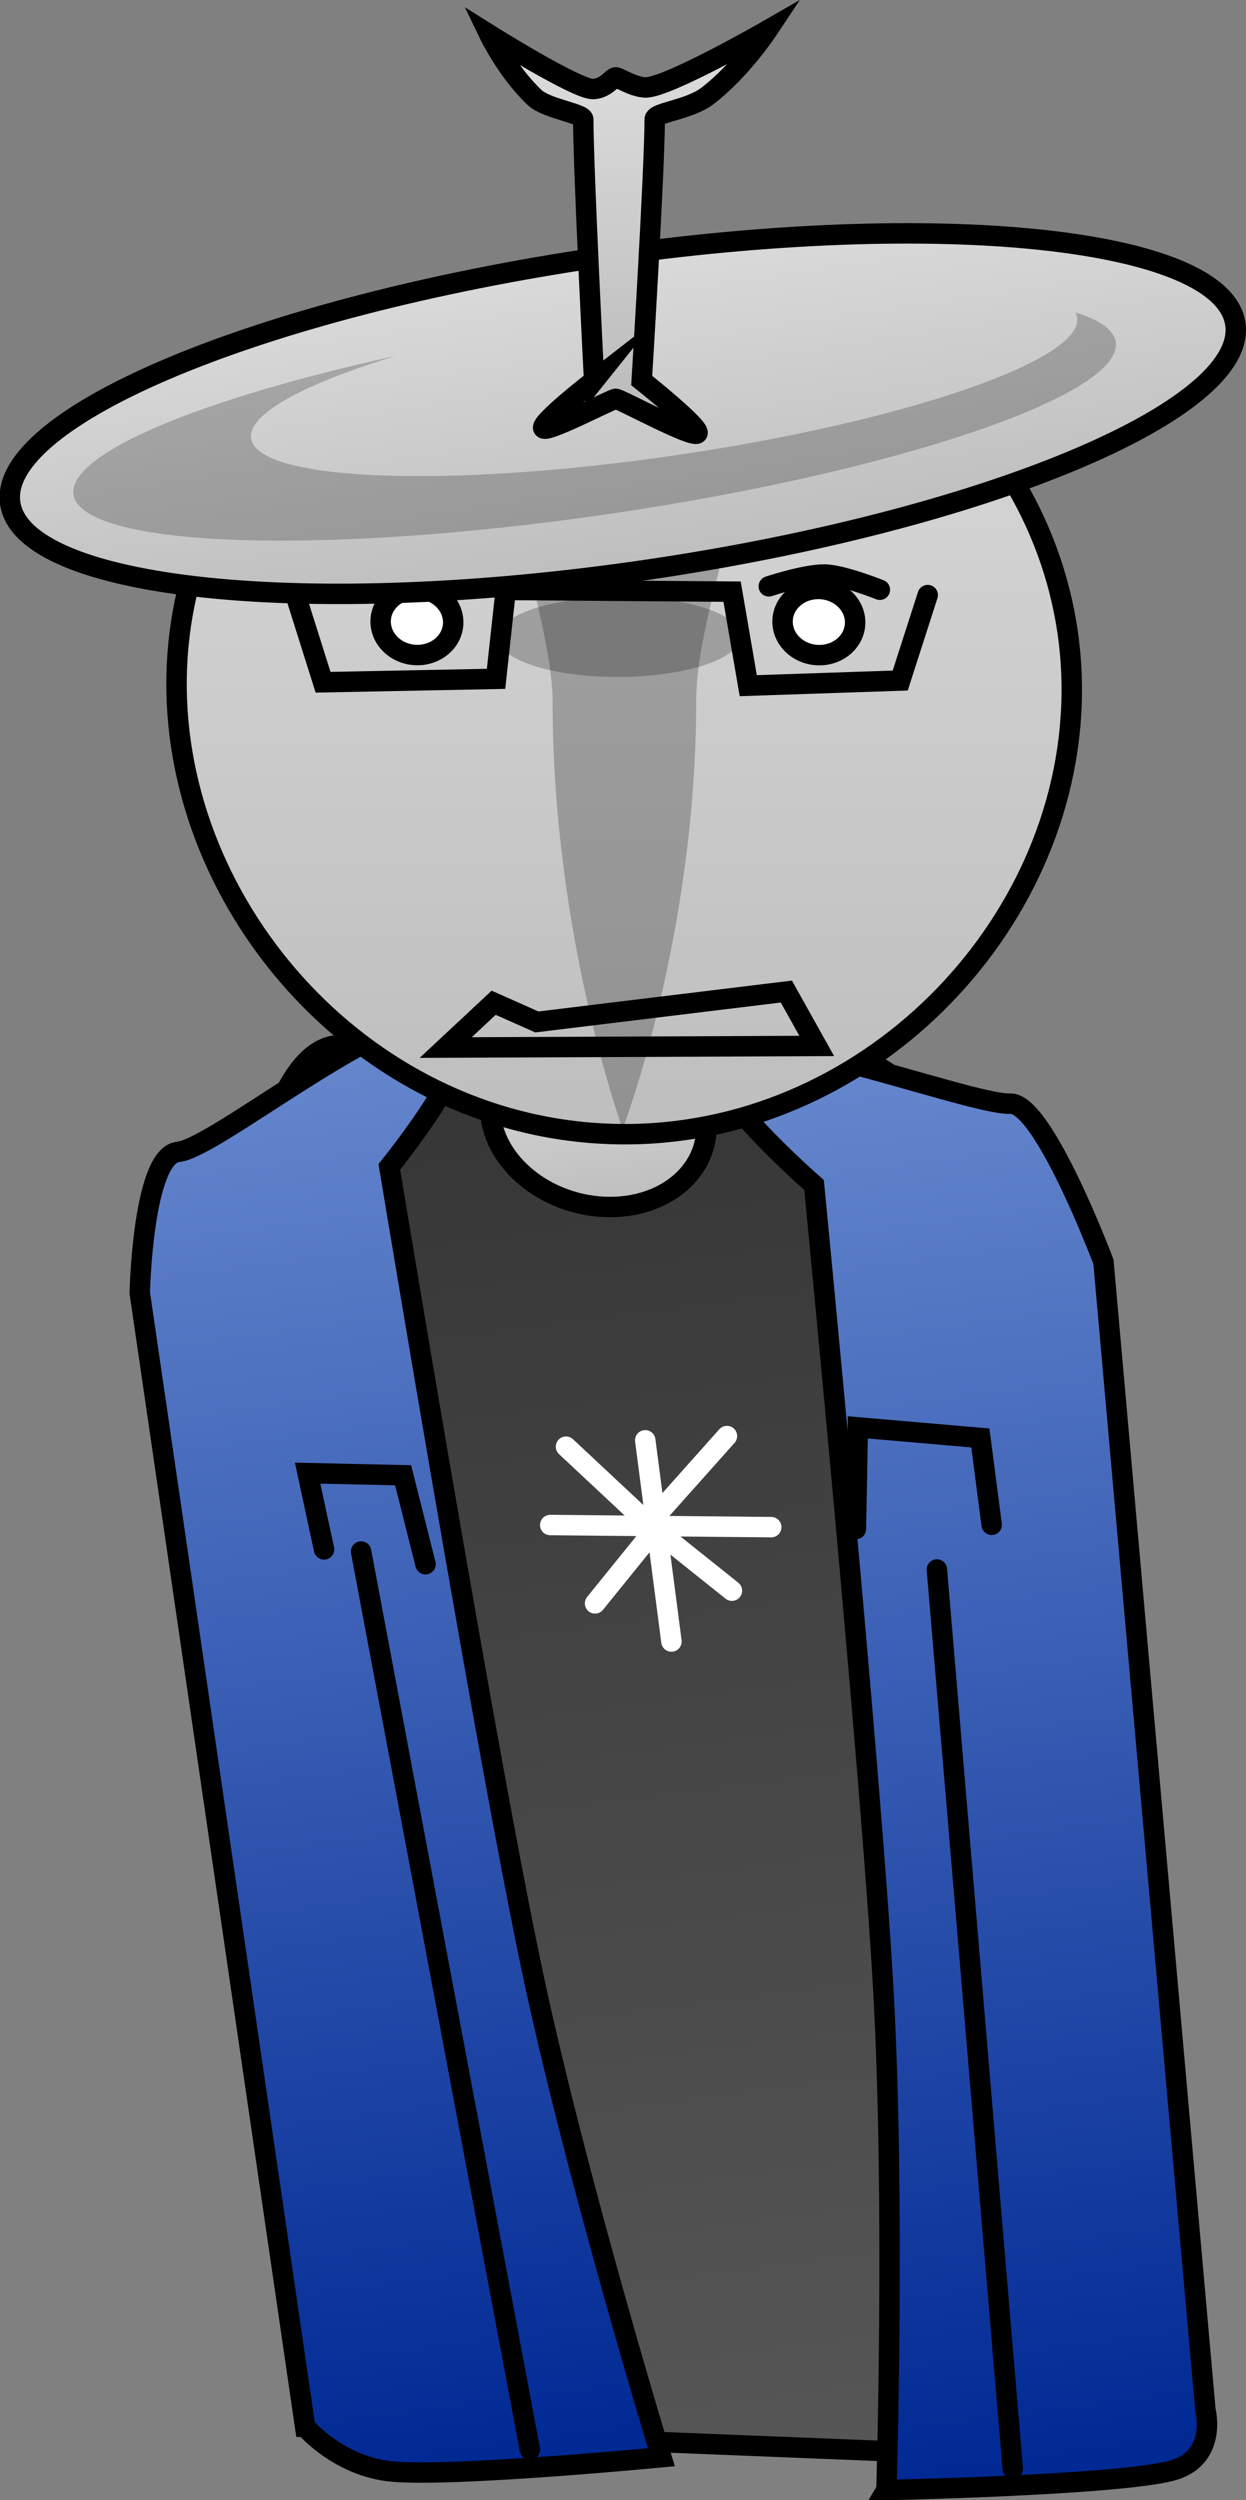 <svg version="1.1" xmlns="http://www.w3.org/2000/svg" xmlns:xlink="http://www.w3.org/1999/xlink" width="152.443" height="305.769" viewBox="0,0,152.443,305.769"><rect x="0" y="0" width="152.443" height="305.769" fill="#808080" stroke="none"/><defs><linearGradient x1="296.447" y1="173.15" x2="319.221" y2="348.116" gradientUnits="userSpaceOnUse" id="color-1"><stop offset="0" stop-color="#353535"/><stop offset="1" stop-color="#565656"/></linearGradient><linearGradient x1="260.128" y1="164.635" x2="283.947" y2="347.625" gradientUnits="userSpaceOnUse" id="color-2"><stop offset="0" stop-color="#6c8dd1"/><stop offset="1" stop-color="#002994"/></linearGradient><linearGradient x1="329.661" y1="165.563" x2="353.48" y2="348.554" gradientUnits="userSpaceOnUse" id="color-3"><stop offset="0" stop-color="#6c8dd1"/><stop offset="1" stop-color="#002994"/></linearGradient><linearGradient x1="296.711" y1="172.713" x2="299.577" y2="194.73" gradientUnits="userSpaceOnUse" id="color-4"><stop offset="0" stop-color="#dadada"/><stop offset="1" stop-color="#bebebe"/></linearGradient><linearGradient x1="301.303" y1="79.391" x2="301.303" y2="185.827" gradientUnits="userSpaceOnUse" id="color-5"><stop offset="0" stop-color="#dadada"/><stop offset="1" stop-color="#bebebe"/></linearGradient><linearGradient x1="298.339" y1="78.58" x2="303.933" y2="116.825" gradientUnits="userSpaceOnUse" id="color-6"><stop offset="0" stop-color="#dadada"/><stop offset="1" stop-color="#bebebe"/></linearGradient><linearGradient x1="300.539" y1="56.58" x2="300.539" y2="93.653" gradientUnits="userSpaceOnUse" id="color-7"><stop offset="0" stop-color="#dadada"/><stop offset="1" stop-color="#bebebe"/></linearGradient></defs><g transform="translate(-224.941,-47.118)"><g stroke-miterlimit="10"><g stroke-width="2.5" stroke-linejoin="miter"><path d="M275.319,344.557l-20.709,-144.082c0,0 2.811,-25.141 11.766,-25.537c8.893,-0.394 30.023,-0.938 48.435,-1.753c19.97,-0.884 29.107,15.91 29.107,15.91l20.223,159.023z" fill="url(#color-1)" stroke="#000000" stroke-linecap="butt"/><path d="M262.272,343.902l-20.232,-138.68c0,0 0.365,-16.82 4.705,-17.235c4.309,-0.412 23.183,-16.007 32.106,-16.859c9.677,-0.925 -6.277,18.695 -6.277,18.695c0,0 4.936,29.903 9.954,58.263c2.719,15.37 5.463,30.286 7.458,39.744c5.406,25.629 15.873,59.795 15.873,59.795c0,0 -25.106,2.419 -32.851,1.758c-6.6,-0.564 -10.735,-5.481 -10.735,-5.481z" fill="url(#color-2)" stroke="#000000" stroke-linecap="butt"/><path d="M333.394,351.636c0,0 1.071,-35.013 -0.367,-60.933c-1.51,-27.215 -8.49,-98.662 -8.49,-98.662c0,0 -19.519,-17.016 -10.418,-17.469c8.391,-0.418 30.356,7.72 34.409,7.518c4.081,-0.203 11.416,19.345 11.416,19.345l12.475,140.416c0,0 1.563,5.998 -4.277,7.462c-6.968,1.747 -34.749,2.324 -34.749,2.324z" fill="url(#color-3)" stroke="#000000" stroke-linecap="butt"/><path d="M311.301,183.722c0.791,6.08 -4.458,11.009 -11.724,11.009c-7.266,0 -13.798,-4.929 -14.59,-11.009c-0.791,-6.08 4.458,-11.009 11.724,-11.009c7.266,0 13.798,4.929 14.59,11.009z" fill="url(#color-4)" stroke="#000000" stroke-linecap="butt"/><path d="M319.299,233.881l-27.038,-0.259" fill="none" stroke="#ffffff" stroke-linecap="round"/><path d="M307.088,247.868l-3.203,-24.606" fill="none" stroke="#ffffff" stroke-linecap="round"/><path d="M313.878,222.744l-8.086,9.065" fill="none" stroke="#ffffff" stroke-linecap="round"/><path d="M314.486,241.652l-10.047,-8.029l-10.249,-9.583" fill="none" stroke="#ffffff" stroke-linecap="round"/><path d="M305.498,233.622l-7.754,9.583" fill="none" stroke="#ffffff" stroke-linecap="round"/><path d="M329.655,234.112l0.235,-12.433l14.995,1.295l1.382,10.62" fill="none" stroke="#000000" stroke-linecap="round"/><path d="M339.565,239.062l9.281,109.951" fill="none" stroke="#000000" stroke-linecap="round"/><path d="M289.768,346.682l-20.649,-109.821" fill="none" stroke="#000000" stroke-linecap="round"/><path d="M264.585,236.601l-2.008,-9.324l11.683,0.259l2.74,10.879" fill="none" stroke="#000000" stroke-linecap="round"/></g><g stroke-linecap="butt"><path d="M355.954,134.834c-1.941,28.488 -27.928,52.929 -58.111,50.872c-30.183,-2.056 -53.131,-29.831 -51.19,-58.319c1.941,-28.488 27.982,-49.915 58.165,-47.859c30.183,2.056 53.077,26.818 51.136,55.306z" fill="url(#color-5)" stroke="#000000" stroke-width="2.5" stroke-linejoin="miter"/><path d="M310.116,132.884c0,28.786 -8.994,52.314 -8.994,52.314c0,0 -8.575,-23.528 -8.575,-52.314c0,-8.625 -5.894,-24.178 -5.269,-31.344c1.461,-16.749 10.655,-20.778 14.053,-20.778c3.204,0 12.255,6.275 13.789,21.48c0.789,7.817 -5.004,20.867 -5.004,30.641z" fill-opacity="0.235" fill="#000000" stroke="none" stroke-width="0" stroke-linejoin="round"/></g><path d="M315.555,124.926c0.014,2.709 -6.627,4.939 -14.834,4.98c-8.206,0.042 -14.87,-2.12 -14.883,-4.829c-0.014,-2.709 6.627,-4.939 14.834,-4.98c8.206,-0.042 14.87,2.12 14.883,4.829z" fill-opacity="0.231" fill="#000000" stroke="none" stroke-width="0" stroke-linecap="butt" stroke-linejoin="miter"/><path d="M280.381,123.482c-0.152,2.23 -2.259,3.902 -4.706,3.735c-2.447,-0.167 -4.308,-2.109 -4.156,-4.339c0.152,-2.23 2.259,-3.902 4.706,-3.735c2.447,0.167 4.308,2.109 4.156,4.339z" fill="#ffffff" stroke="#000000" stroke-width="2.5" stroke-linecap="butt" stroke-linejoin="miter"/><path d="M329.555,123.493c-0.152,2.23 -2.259,3.902 -4.706,3.735c-2.447,-0.167 -4.308,-2.109 -4.156,-4.339c0.152,-2.23 2.259,-3.902 4.706,-3.735c2.447,0.167 4.308,2.109 4.156,4.339z" fill="#ffffff" stroke="#000000" stroke-width="2.5" stroke-linecap="butt" stroke-linejoin="miter"/><path d="M338.442,119.894l-3.362,10.452l-18.593,0.627l-1.978,-11.498l-27.691,-0.209l-1.187,10.871l-21.164,0.418l-3.165,-10.034" fill="none" stroke="#000000" stroke-width="2.5" stroke-linecap="round" stroke-linejoin="miter"/><path d="M267.574,119.662c0,0 5.295,-1.878 7.847,-1.982c2.535,-0.104 7.414,1.355 7.414,1.355" fill="none" stroke="#000000" stroke-width="2.5" stroke-linecap="round" stroke-linejoin="miter"/><path d="M319,118.825c0,0 4.576,-1.516 6.911,-1.444c2.185,0.067 6.677,1.862 6.677,1.862" fill="none" stroke="#000000" stroke-width="2.5" stroke-linecap="round" stroke-linejoin="miter"/><g stroke-linecap="butt" stroke-linejoin="miter"><path d="M376.081,86.742c1.545,10.561 -30.757,24.03 -72.148,30.083c-41.391,6.053 -76.197,2.399 -77.741,-8.162c-1.545,-10.561 30.757,-24.03 72.148,-30.083c41.391,-6.053 76.197,-2.399 77.741,8.162z" fill="url(#color-6)" stroke="#000000" stroke-width="2.5"/><path d="M361.446,88.944c0.946,6.468 -26.831,15.886 -62.043,21.035c-35.211,5.15 -64.522,4.081 -65.468,-2.387c-0.73,-4.995 15.668,-11.749 39.39,-16.938c-11.178,3.404 -18.099,7.119 -17.665,10.085c0.763,5.218 24.006,6.14 51.915,2.058c27.909,-4.082 49.915,-11.621 49.151,-16.839c-0.032,-0.216 -0.102,-0.424 -0.209,-0.625c2.974,0.908 4.709,2.115 4.928,3.61z" fill-opacity="0.22" fill="#000000" stroke="none" stroke-width="0"/></g><path d="M297.626,93.653c0,0 -1.324,-25.833 -1.324,-31.93c0,-0.725 -4.512,-1.32 -5.931,-2.657c-3.37,-3.175 -5.553,-7.705 -5.553,-7.705c0,0 10.719,6.723 12.691,6.646c1.567,-0.061 2.356,-1.427 2.765,-1.427c0.364,0 2.119,1.171 3.595,1.233c2.626,0.11 14.952,-6.97 14.952,-6.97c0,0 -3.23,4.86 -7.291,7.982c-2.303,1.77 -6.489,2.013 -6.489,2.898c0,6.096 -1.589,31.93 -1.589,31.93c0,0 7.454,5.921 6.795,6.475c-0.672,0.566 -9.461,-4.235 -9.972,-4.235c-0.439,0 -8.317,4.139 -8.847,3.608c-0.585,-0.586 6.199,-5.849 6.199,-5.849z" fill="url(#color-7)" stroke="#000000" stroke-width="2.5" stroke-linecap="butt" stroke-linejoin="miter"/><path d="M279.469,175.229l5.87,-5.479l5.283,2.348l30.526,-3.718l3.718,6.653z" fill="none" stroke="#000000" stroke-width="2.5" stroke-linecap="round" stroke-linejoin="miter"/></g></g></svg>